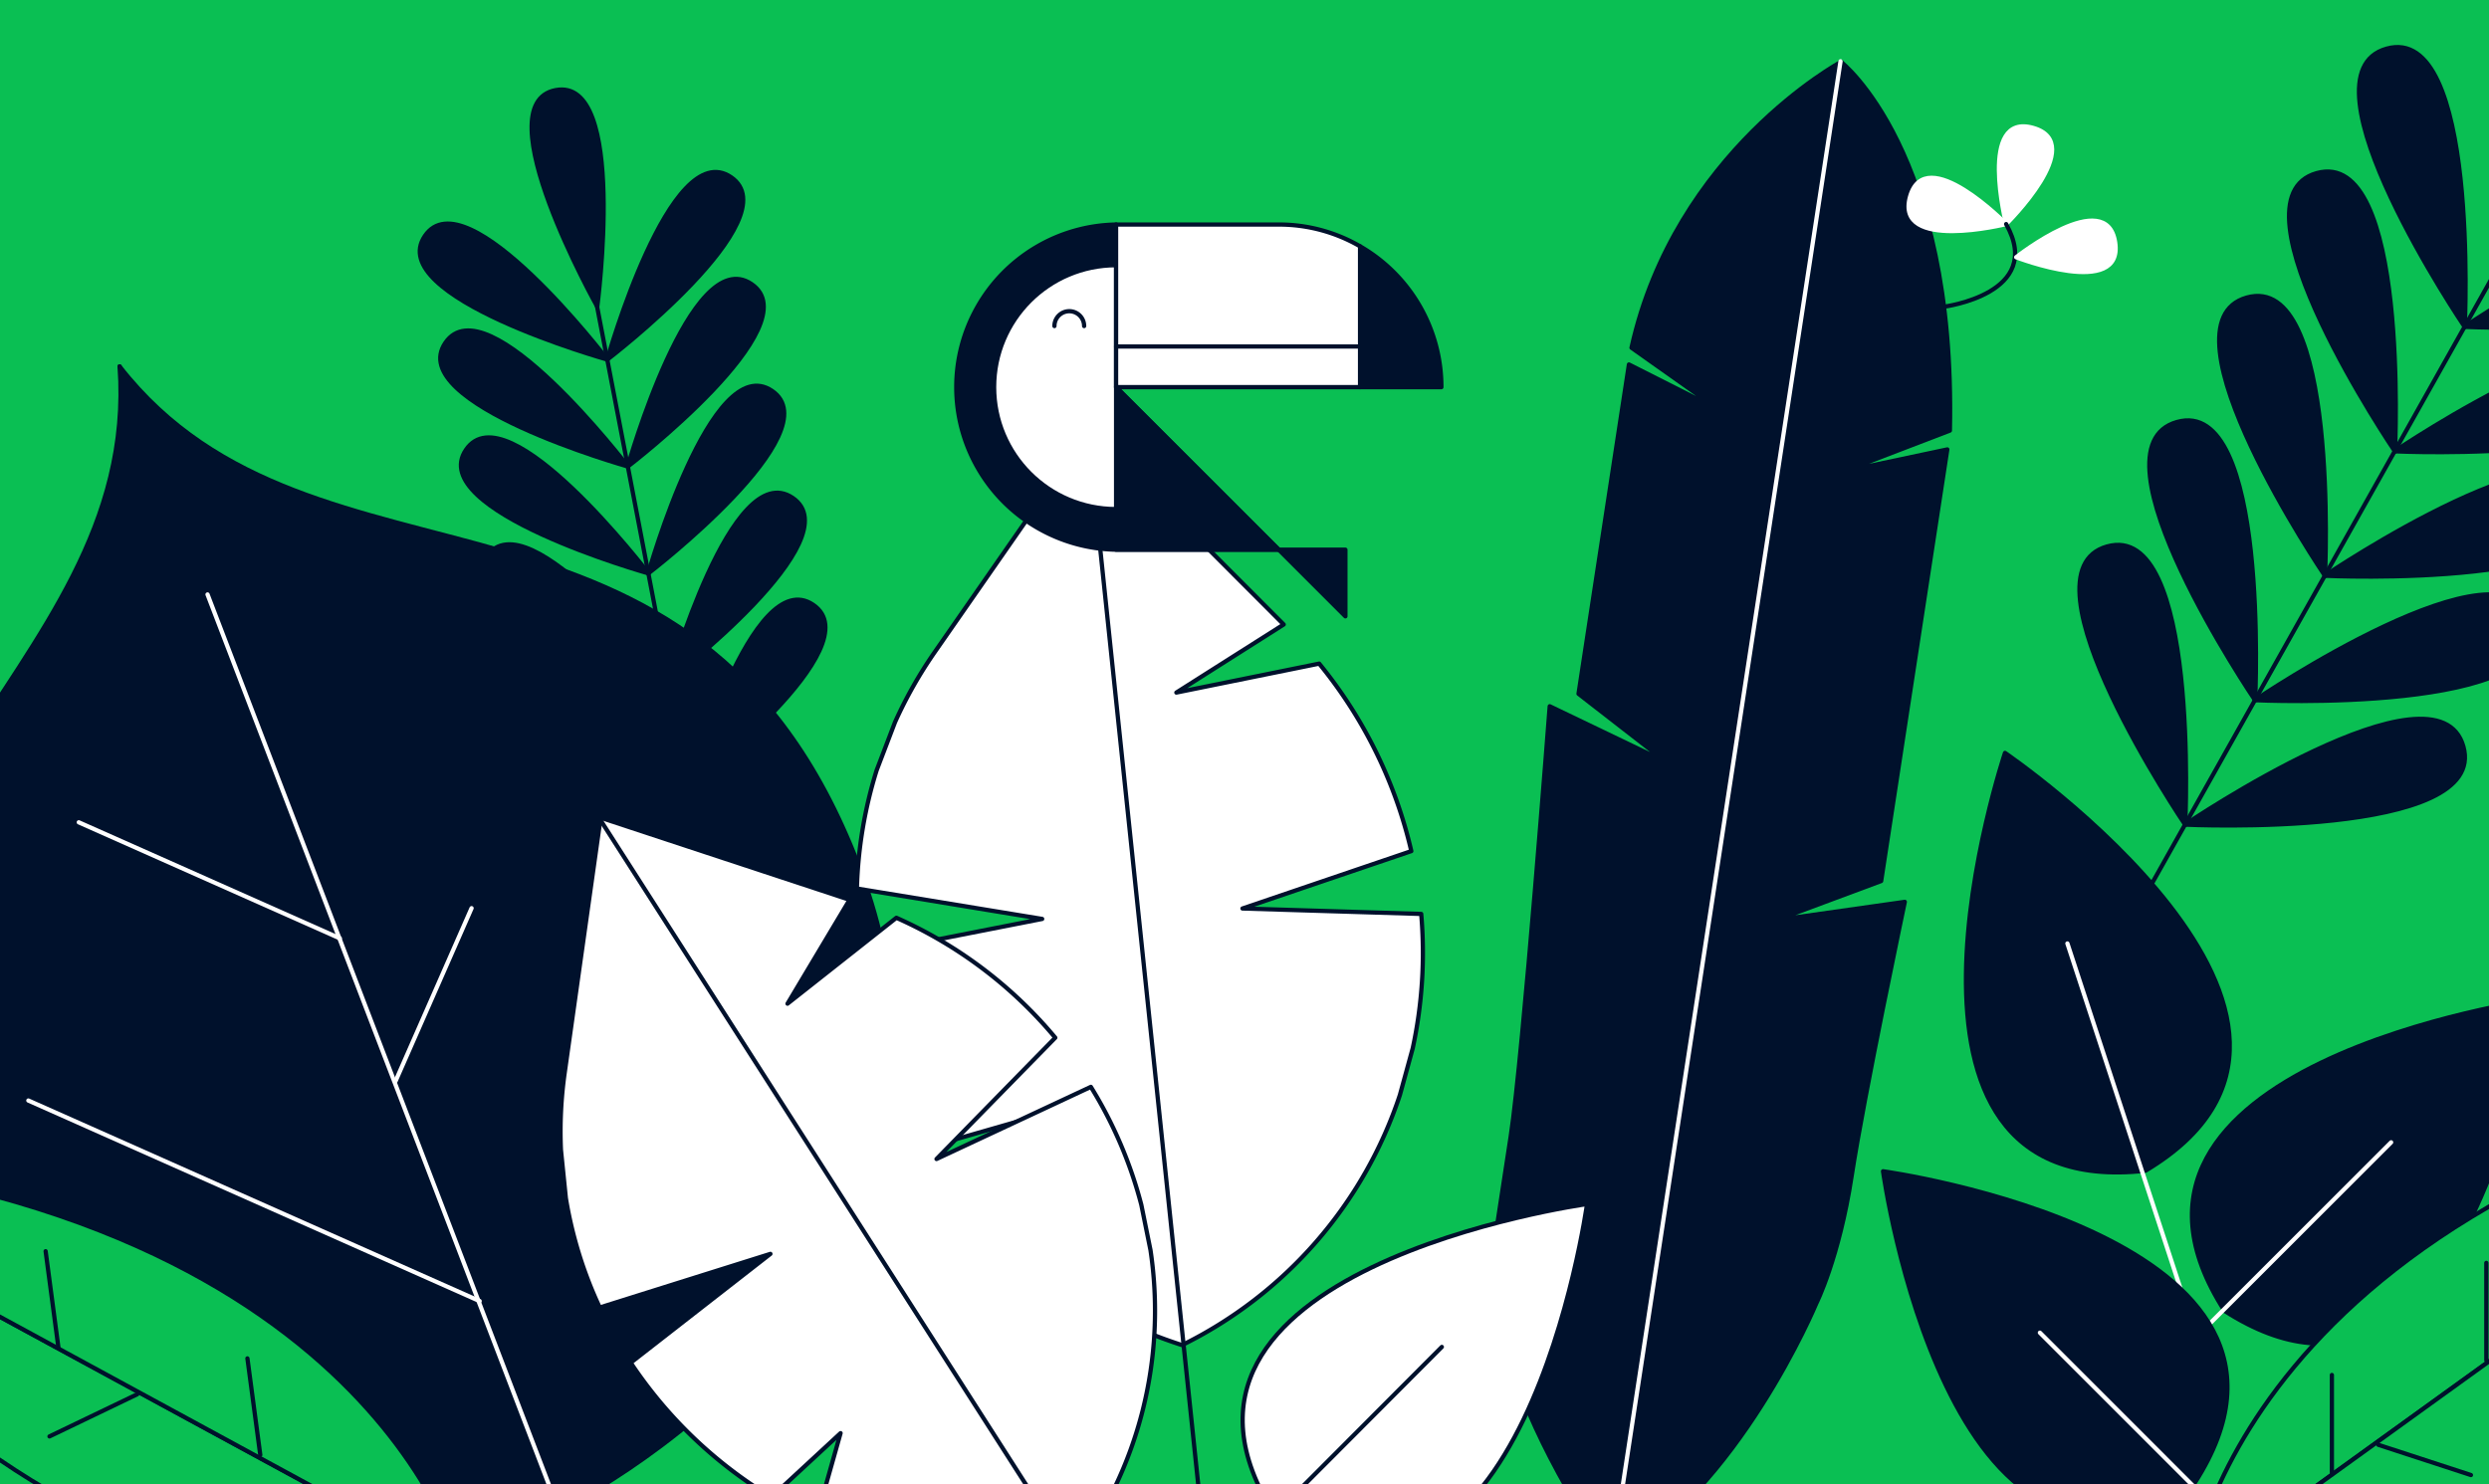 <svg xmlns="http://www.w3.org/2000/svg" xmlns:xlink="http://www.w3.org/1999/xlink" viewBox="0 0 503 300"><defs><style>.cls-1,.cls-10,.cls-5{fill:none;}.cls-2,.cls-8{fill:#00112c;}.cls-10,.cls-11,.cls-2,.cls-6,.cls-7{stroke:#00112c;}.cls-10,.cls-11,.cls-12,.cls-2,.cls-5,.cls-6,.cls-7{stroke-linecap:round;stroke-linejoin:round;stroke-width:0.86px;}.cls-3{clip-path:url(#clip-path);}.cls-11,.cls-4{fill:#0abf53;}.cls-12,.cls-5{stroke:#fff;}.cls-12,.cls-6{fill:#fff;}.cls-7{fill:#00af60;}.cls-9{clip-path:url(#clip-path-2);}</style><clipPath id="clip-path"><rect class="cls-1" width="503" height="300"/></clipPath><clipPath id="clip-path-2"><path class="cls-2" d="M225.55,78.26V45.39a32.87,32.87,0,0,0,0,65.73h32.87Z"/></clipPath></defs><g id="Layer_1" data-name="Layer 1"><g class="cls-3"><rect class="cls-4" x="-148.58" y="-78.73" width="820.99" height="461.81"/><path class="cls-2" d="M24.17,74.07l88.9,231.17S13.68,334.3-19.21,248.78,28.83,138.08,24.17,74.07Z"/><path class="cls-2" d="M24.17,74.07l88.9,231.17s93.25-45,60.36-130.55S63.6,124.71,24.17,74.07Z"/><line class="cls-5" x1="5.73" y1="222.47" x2="96.93" y2="263.01"/><line class="cls-5" x1="15.92" y1="166.23" x2="68.68" y2="189.68"/><line class="cls-5" x1="95.3" y1="183.59" x2="79.95" y2="218.52"/><path class="cls-2" d="M325.67,315.24,372.05,12.51S338.54,30.57,329.71,70.3l18.05,12.77-18.57-9.39L319,140.25l17.89,13.9-23.71-11.38s-5.36,70.43-7.89,87l-2.82,18.43,17.65,15.4-18.46-10.14S298.31,275.25,325.67,315.24Z"/><path class="cls-2" d="M325.67,315.24,372.05,12.51s23.24,18.06,22,74.53l-21.6,8.28,21.08-4.47L380.16,178.1,358.94,186l26-3.69s-8.22,38.92-10.75,55.46-7.13,25.69-7.13,25.69S351.26,301.45,325.67,315.24Z"/><path class="cls-6" d="M282.9,221.36l2.59-9.43a91.35,91.35,0,0,0,1.72-27.18l-36.12-1.1,34.12-11.6a92.92,92.92,0,0,0-18.62-37.9L237.73,140l21.69-13.76L220.14,86.89l-31.2,44.87A88.49,88.49,0,0,0,180.87,146l-3.7,9.69a88.28,88.28,0,0,0-4,23.92l37.44,6.15L173.73,193a94.55,94.55,0,0,0,13.77,38.92l19.22-5.52-13.09,14.2a94.74,94.74,0,0,0,45.25,31.31h0A86.82,86.82,0,0,0,282.9,221.36Z"/><line class="cls-7" x1="219.88" y1="87.41" x2="244.19" y2="319.6"/><path class="cls-2" d="M139.38,159.14s-28.57-37.31-36.91-25S139.38,159.14,139.38,159.14Z"/><path class="cls-2" d="M135.23,137.53s-28.57-37.31-36.91-25S135.23,137.53,135.23,137.53Z"/><path class="cls-2" d="M131.08,115.92s-28.58-37.31-36.91-25S131.08,115.92,131.08,115.92Z"/><path class="cls-2" d="M126.92,94.31S98.35,57,90,69.3,126.92,94.31,126.92,94.31Z"/><path class="cls-2" d="M122.77,72.7s-28.57-37.32-36.91-25S122.77,72.7,122.77,72.7Z"/><path class="cls-2" d="M139.32,159.16s12.71-45.25,25-36.91S139.32,159.16,139.32,159.16Z"/><path class="cls-2" d="M135.17,137.54s12.71-45.24,25-36.91S135.17,137.54,135.17,137.54Z"/><path class="cls-2" d="M131,115.93S143.73,70.69,156,79,131,115.93,131,115.93Z"/><path class="cls-2" d="M126.86,94.32s12.71-45.25,25-36.91S126.86,94.32,126.86,94.32Z"/><path class="cls-2" d="M122.71,72.71s12.71-45.25,25-36.91S122.71,72.71,122.71,72.71Z"/><line class="cls-2" x1="118.78" y1="52.17" x2="147.69" y2="202.61"/><path class="cls-2" d="M120.7,62s-23-41-8.42-43.78S120.7,62,120.7,62Z"/><path class="cls-2" d="M441.61,166.74s2.95-61.54-15.8-56.27S441.61,166.74,441.61,166.74Z"/><path class="cls-2" d="M455.74,141.58S458.69,80,439.93,85.31,455.74,141.58,455.74,141.58Z"/><path class="cls-2" d="M469.86,116.42s2.95-61.54-15.81-56.27S469.86,116.42,469.86,116.42Z"/><path class="cls-2" d="M484,91.27S486.93,29.72,468.17,35,484,91.27,484,91.27Z"/><path class="cls-2" d="M498.1,66.11s2.95-61.54-15.8-56.27S498.1,66.11,498.1,66.11Z"/><path class="cls-2" d="M441.55,166.7s51-34.57,56.27-15.81S441.55,166.7,441.55,166.7Z"/><path class="cls-2" d="M455.67,141.54s51-34.56,56.27-15.81S455.67,141.54,455.67,141.54Z"/><path class="cls-2" d="M469.79,116.39s51-34.57,56.27-15.81S469.79,116.39,469.79,116.39Z"/><path class="cls-2" d="M483.91,91.23s51-34.57,56.28-15.81S483.91,91.23,483.91,91.23Z"/><path class="cls-2" d="M498,66.07s51-34.57,56.27-15.81S498,66.07,498,66.07Z"/><line class="cls-2" x1="511.47" y1="42.18" x2="413.16" y2="217.3"/><path class="cls-6" d="M232.5,252.7l-1.85-9.14a86.88,86.88,0,0,0-10.2-23.85l-31.19,14.58,24-24.52a88.64,88.64,0,0,0-32.11-24.24l-22,17.36,12.54-21-50.3-16.59-7.27,51.55a84.5,84.5,0,0,0-.76,15.57l1,9.82a84.39,84.39,0,0,0,6.84,22.07l34.49-10.84-28.23,22a89.91,89.91,0,0,0,28.41,27.19l14-12.95-5,17.7a90.22,90.22,0,0,0,51.93,7.19l.07-.09A82.44,82.44,0,0,0,232.5,252.7Z"/><line class="cls-7" x1="121.39" y1="165.84" x2="219.82" y2="319.6"/><polygon class="cls-2" points="271.89 124.59 258.42 111.12 271.89 111.12 271.89 124.59"/><path class="cls-8" d="M225.55,78.26V45.39a32.87,32.87,0,0,0,0,65.73h32.87Z"/><g class="cls-9"><circle class="cls-6" cx="225.55" cy="78.26" r="24.65"/></g><path class="cls-10" d="M225.55,78.26V45.39a32.87,32.87,0,0,0,0,65.73h32.87Z"/><path class="cls-2" d="M291.29,78.26H274.85V49.79A32.84,32.84,0,0,1,291.29,78.26Z"/><path class="cls-6" d="M274.85,49.79V78.26h-49.3V45.39h32.87A32.65,32.65,0,0,1,274.85,49.79Z"/><polygon class="cls-2" points="225.55 78.26 225.55 111.12 258.42 111.12 225.55 78.26"/><line class="cls-2" x1="225.55" y1="70.04" x2="274.85" y2="70.04"/><path class="cls-10" d="M219.09,65.91a3,3,0,0,0-6,0"/><line class="cls-5" x1="41.94" y1="120.17" x2="112.92" y2="305.32"/><line class="cls-5" x1="371.95" y1="12.39" x2="325.68" y2="315.09"/><path class="cls-2" d="M433.58,236.66c50.87-30.38-28.39-84.46-28.39-84.46S374.7,243.18,433.58,236.66Z"/><path class="cls-2" d="M449.57,265c49.83,32,63-63,63-63S417.53,215.2,449.57,265Z"/><line class="cls-5" x1="417.8" y1="190.72" x2="442.17" y2="265.13"/><line class="cls-5" x1="483.22" y1="230.92" x2="445.59" y2="268.55"/><path class="cls-2" d="M380.54,236.77s13.17,95,63,63C475.59,249.94,380.54,236.77,380.54,236.77Z"/><line class="cls-5" x1="412.24" y1="269.4" x2="450.29" y2="307.46"/><path class="cls-6" d="M257.72,306.4c49.84,32,63-63,63-63S225.69,256.57,257.72,306.4Z"/><line class="cls-6" x1="291.38" y1="272.28" x2="244.19" y2="319.6"/><path class="cls-11" d="M585.45,215.72,442.58,318.8S451.2,239.72,585.45,215.72Z"/><path class="cls-11" d="M585.45,215.72,442.58,318.8S520.34,335.56,585.45,215.72Z"/><line class="cls-11" x1="502.46" y1="255.29" x2="502.46" y2="274.97"/><line class="cls-11" x1="471.25" y1="277.95" x2="471.25" y2="297.63"/><line class="cls-11" x1="499.35" y1="298.18" x2="480.64" y2="292.07"/><path class="cls-11" d="M-61.62,232.72l154.8,84.1S18.18,343.32-61.62,232.72Z"/><path class="cls-11" d="M-61.62,232.72l154.8,84.1S74.59,239.48-61.62,232.72Z"/><line class="cls-11" x1="10" y1="290.37" x2="27.73" y2="281.85"/><line class="cls-11" x1="43.95" y1="308.69" x2="61.68" y2="300.16"/><line class="cls-11" x1="50" y1="274.6" x2="52.6" y2="294.11"/><line class="cls-11" x1="9.22" y1="252.93" x2="11.81" y2="272.44"/><path class="cls-10" d="M592,143.61c-34.51-16-63.28,62.14-63.28,62.14-20,43.18-44.6,16.26-44.6,16.26"/><path class="cls-12" d="M405.42,45.29S422,29,410.86,25.85,405.42,45.29,405.42,45.29Z"/><path class="cls-12" d="M405.42,45.29S389.11,28.65,386,39.78,405.42,45.29,405.42,45.29Z"/><path class="cls-10" d="M392.86,62s20.44-2.65,12.56-16.7"/><path class="cls-12" d="M407.45,52s21.73,8.41,20-3S407.45,52,407.45,52Z"/></g></g></svg>